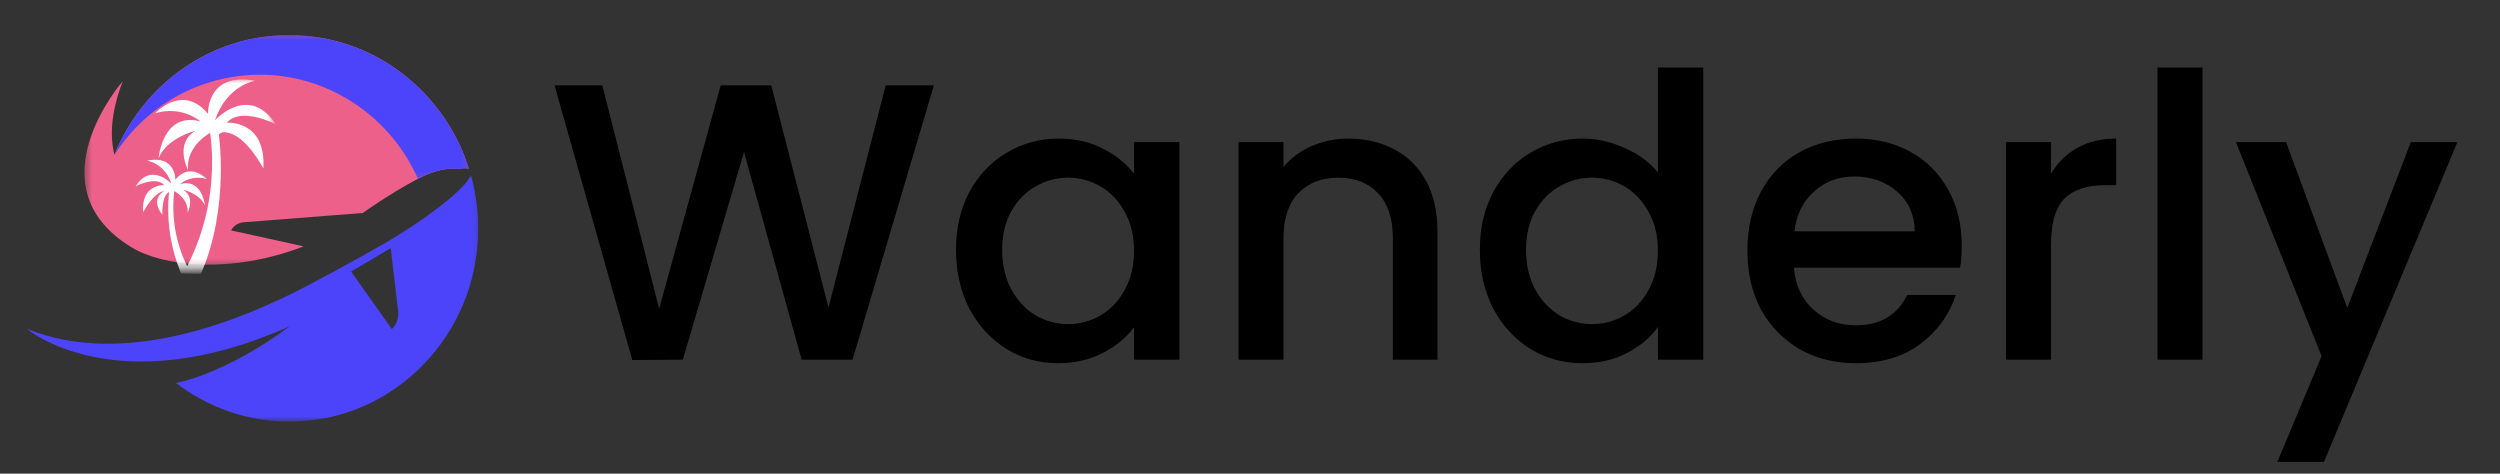 <svg width="285" height="54" viewBox="0 0 285 54" fill="none" xmlns="http://www.w3.org/2000/svg">
<rect x="0" y="0" width="285" height="54" fill="#333333" stroke="none"/>
<g clip-path="url(#clip0_2494_202)">
<path d="M106.462 9.725L97.192 41H91.387L84.817 17.33L77.842 41L72.082 41.045L63.217 9.725H68.662L75.142 35.195L82.162 9.725H87.922L94.447 35.06L100.972 9.725H106.462ZM108.983 28.49C108.983 26 109.493 23.795 110.513 21.875C111.563 19.955 112.973 18.47 114.743 17.42C116.543 16.34 118.523 15.8 120.683 15.8C122.633 15.8 124.328 16.19 125.768 16.97C127.238 17.72 128.408 18.665 129.278 19.805V16.205H134.453V41H129.278V37.31C128.408 38.48 127.223 39.455 125.723 40.235C124.223 41.015 122.513 41.405 120.593 41.405C118.463 41.405 116.513 40.865 114.743 39.785C112.973 38.675 111.563 37.145 110.513 35.195C109.493 33.215 108.983 30.98 108.983 28.49ZM129.278 28.58C129.278 26.87 128.918 25.385 128.198 24.125C127.508 22.865 126.593 21.905 125.453 21.245C124.313 20.585 123.083 20.255 121.763 20.255C120.443 20.255 119.213 20.585 118.073 21.245C116.933 21.875 116.003 22.82 115.283 24.08C114.593 25.31 114.248 26.78 114.248 28.49C114.248 30.2 114.593 31.7 115.283 32.99C116.003 34.28 116.933 35.27 118.073 35.96C119.243 36.62 120.473 36.95 121.763 36.95C123.083 36.95 124.313 36.62 125.453 35.96C126.593 35.3 127.508 34.34 128.198 33.08C128.918 31.79 129.278 30.29 129.278 28.58ZM153.701 15.8C155.651 15.8 157.391 16.205 158.921 17.015C160.481 17.825 161.696 19.025 162.566 20.615C163.436 22.205 163.871 24.125 163.871 26.375V41H158.786V27.14C158.786 24.92 158.231 23.225 157.121 22.055C156.011 20.855 154.496 20.255 152.576 20.255C150.656 20.255 149.126 20.855 147.986 22.055C146.876 23.225 146.321 24.92 146.321 27.14V41H141.191V16.205H146.321V19.04C147.161 18.02 148.226 17.225 149.516 16.655C150.836 16.085 152.231 15.8 153.701 15.8ZM168.705 28.49C168.705 26 169.215 23.795 170.235 21.875C171.285 19.955 172.695 18.47 174.465 17.42C176.265 16.34 178.26 15.8 180.45 15.8C182.07 15.8 183.66 16.16 185.22 16.88C186.81 17.57 188.07 18.5 189 19.67V7.7H194.175V41H189V37.265C188.16 38.465 186.99 39.455 185.49 40.235C184.02 41.015 182.325 41.405 180.405 41.405C178.245 41.405 176.265 40.865 174.465 39.785C172.695 38.675 171.285 37.145 170.235 35.195C169.215 33.215 168.705 30.98 168.705 28.49ZM189 28.58C189 26.87 188.64 25.385 187.92 24.125C187.23 22.865 186.315 21.905 185.175 21.245C184.035 20.585 182.805 20.255 181.485 20.255C180.165 20.255 178.935 20.585 177.795 21.245C176.655 21.875 175.725 22.82 175.005 24.08C174.315 25.31 173.97 26.78 173.97 28.49C173.97 30.2 174.315 31.7 175.005 32.99C175.725 34.28 176.655 35.27 177.795 35.96C178.965 36.62 180.195 36.95 181.485 36.95C182.805 36.95 184.035 36.62 185.175 35.96C186.315 35.3 187.23 34.34 187.92 33.08C188.64 31.79 189 30.29 189 28.58ZM223.638 27.995C223.638 28.925 223.578 29.765 223.458 30.515H204.513C204.663 32.495 205.398 34.085 206.718 35.285C208.038 36.485 209.658 37.085 211.578 37.085C214.338 37.085 216.288 35.93 217.428 33.62H222.963C222.213 35.9 220.848 37.775 218.868 39.245C216.918 40.685 214.488 41.405 211.578 41.405C209.208 41.405 207.078 40.88 205.188 39.83C203.328 38.75 201.858 37.25 200.778 35.33C199.728 33.38 199.203 31.13 199.203 28.58C199.203 26.03 199.713 23.795 200.733 21.875C201.783 19.925 203.238 18.425 205.098 17.375C206.988 16.325 209.148 15.8 211.578 15.8C213.918 15.8 216.003 16.31 217.833 17.33C219.663 18.35 221.088 19.79 222.108 21.65C223.128 23.48 223.638 25.595 223.638 27.995ZM218.283 26.375C218.253 24.485 217.578 22.97 216.258 21.83C214.938 20.69 213.303 20.12 211.353 20.12C209.583 20.12 208.068 20.69 206.808 21.83C205.548 22.94 204.798 24.455 204.558 26.375H218.283ZM233.816 19.805C234.566 18.545 235.556 17.57 236.786 16.88C238.046 16.16 239.531 15.8 241.241 15.8V21.11H239.936C237.926 21.11 236.396 21.62 235.346 22.64C234.326 23.66 233.816 25.43 233.816 27.95V41H228.686V16.205H233.816V19.805ZM251.087 7.7V41H245.957V7.7H251.087ZM280.142 16.205L264.932 52.655H259.622L264.662 40.595L254.897 16.205H260.612L267.587 35.105L274.832 16.205H280.142Z" fill="black"/>
<mask id="mask0_2494_202" style="mask-type:luminance" maskUnits="userSpaceOnUse" x="9" y="4" width="45" height="27">
<path d="M9.455 4H53.792V30.521H9.455V4Z" fill="white"/>
</mask>
<g mask="url(#mask0_2494_202)">
<path d="M14.941 28.163C18.535 30.37 26.199 31.307 34.621 28.087L26.344 26.264C26.641 25.734 27.174 25.387 27.768 25.34L41.352 24.28C41.352 24.28 44.425 22.075 47.624 20.394C50.545 18.858 52.183 19.27 52.183 19.27C52.787 19.155 53.21 19.157 53.465 19.258C50.672 10.406 42.552 4 32.967 4C23.974 4 16.272 9.641 13.047 17.648C12.532 15.64 12.596 12.91 13.996 9.253C13.996 9.253 3.558 21.171 14.941 28.163Z" fill="#EC608A"/>
</g>
<mask id="mask1_2494_202" style="mask-type:luminance" maskUnits="userSpaceOnUse" x="3" y="19" width="52" height="29">
<path d="M3 19.966H54.557V47.977H3V19.966Z" fill="white"/>
</mask>
<g mask="url(#mask1_2494_202)">
<path d="M53.682 19.998C53.174 21.269 50.115 23.898 45.089 27.001C43.869 27.754 39.401 30.292 34.787 32.698C27.808 36.337 14.232 42.098 3.006 37.455C3.006 37.455 13.126 46.087 33.039 37.189C25.502 42.766 20.058 43.656 20.058 43.656C23.655 46.417 28.122 48.057 32.967 48.057C44.862 48.057 54.506 38.194 54.506 26.028C54.506 23.936 54.215 21.916 53.682 19.998ZM44.668 37.514L40.023 30.951L44.543 28.287L45.389 35.502C45.471 36.252 45.204 36.997 44.668 37.514Z" fill="#4C44FA"/>
</g>
<mask id="mask2_2494_202" style="mask-type:luminance" maskUnits="userSpaceOnUse" x="12" y="4" width="42" height="17">
<path d="M12.895 4H53.792V20.748H12.895V4Z" fill="white"/>
</mask>
<g mask="url(#mask2_2494_202)">
<path d="M47.647 20.381C50.554 18.861 52.183 19.27 52.183 19.27C52.788 19.155 53.21 19.157 53.465 19.258C50.672 10.406 42.553 4 32.967 4C23.974 4 16.272 9.641 13.047 17.648C19.064 8.295 31.356 5.701 40.501 11.853C43.743 14.034 46.152 17.019 47.647 20.381Z" fill="#4C44FA"/>
</g>
<mask id="mask3_2494_202" style="mask-type:luminance" maskUnits="userSpaceOnUse" x="36" y="19" width="19" height="29">
<path d="M36.592 19.966H54.557V47.977H36.592V19.966Z" fill="white"/>
</mask>
<g mask="url(#mask3_2494_202)">
<path d="M53.682 19.998C53.322 20.898 51.68 22.481 48.967 24.431C50.076 29.586 49.228 35.175 46.167 39.933C43.792 43.627 40.437 46.267 36.684 47.73C46.808 45.928 54.506 36.899 54.506 26.028C54.506 23.936 54.215 21.916 53.682 19.998Z" fill="#4C44FA"/>
</g>
<mask id="mask4_2494_202" style="mask-type:luminance" maskUnits="userSpaceOnUse" x="15" y="9" width="17" height="22">
<path d="M15.188 9.021H31.238V30.654H15.188V9.021Z" fill="white"/>
</mask>
<g mask="url(#mask4_2494_202)">
<path d="M30.023 19.201C30.023 19.201 28.038 15.378 25.827 15.103C25.67 15.055 25.514 15.052 25.355 15.095C25.197 15.138 25.061 15.22 24.949 15.341C24.949 15.341 26.159 23.62 22.989 31.02C22.959 31.086 22.932 31.15 22.902 31.217L20.642 31.17C20.61 31.104 20.585 31.037 20.555 30.971C19.982 29.536 19.586 28.052 19.368 26.517C19.152 24.981 19.12 23.443 19.274 21.899C18.407 22.283 18.507 24.495 18.507 24.495C17.035 22.567 18.756 21.765 18.756 21.765C17.448 21.944 16.306 24.223 16.306 24.223C16.073 20.934 18.723 21.107 18.723 21.107C17.753 20.007 15.437 21.256 15.437 21.256C17.229 18.453 19.525 20.933 19.525 20.933C19.432 20.608 19.299 20.302 19.126 20.014C18.953 19.725 18.746 19.467 18.505 19.235C18.263 19.004 17.996 18.81 17.703 18.654C17.411 18.497 17.102 18.383 16.779 18.311C20.062 17.636 19.986 20.49 19.986 20.49C21.684 18.386 23.561 20.41 23.561 20.41C23.301 20.33 23.035 20.282 22.765 20.267C22.493 20.252 22.224 20.27 21.957 20.32C21.691 20.372 21.435 20.455 21.187 20.568C20.939 20.682 20.709 20.826 20.495 20.997C23.059 20.259 23.364 23.433 23.364 23.433C22.771 22.044 20.837 21.614 20.837 21.614C22.314 22.428 21.393 24.251 21.393 24.251C21.515 22.625 19.865 21.777 19.865 21.777C19.692 23.248 19.73 24.714 19.98 26.173C20.231 27.635 20.684 29.026 21.336 30.35C21.932 29.189 22.435 27.991 22.849 26.751C23.262 25.511 23.58 24.246 23.803 22.956C24.025 21.667 24.149 20.368 24.174 19.058C24.2 17.749 24.128 16.445 23.956 15.147C23.956 15.147 21.188 16.614 21.433 19.368C21.433 19.368 19.831 16.315 22.305 14.9C22.11 14.944 19.026 15.749 18.078 18.03C18.078 18.03 18.525 12.663 22.872 13.849C22.507 13.565 22.114 13.33 21.693 13.142C21.272 12.954 20.836 12.821 20.384 12.741C19.931 12.661 19.476 12.637 19.017 12.669C18.561 12.701 18.113 12.786 17.675 12.928C17.675 12.928 20.802 9.456 23.715 12.976C23.715 12.976 23.52 8.153 29.087 9.213C29.087 9.213 25.863 9.683 24.509 13.707C24.66 13.548 28.394 9.57 31.425 14.161C31.259 14.081 27.447 12.145 25.866 13.991C25.864 13.991 30.344 13.631 30.023 19.201Z" fill="white"/>
</g>
<mask id="mask5_2494_202" style="mask-type:luminance" maskUnits="userSpaceOnUse" x="14" y="8" width="18" height="16">
<path d="M14.612 8.079H31.238V23.875H14.612V8.079Z" fill="white"/>
</mask>
<g mask="url(#mask5_2494_202)">
<path d="M22.724 2.675C23.4 2.67 24.076 2.697 24.751 2.759C25.426 2.82 26.096 2.913 26.761 3.04C27.427 3.166 28.085 3.325 28.736 3.514C29.389 3.705 30.029 3.927 30.659 4.18C31.289 4.432 31.907 4.716 32.511 5.029C33.115 5.342 33.704 5.684 34.276 6.054C34.847 6.425 35.401 6.822 35.937 7.246C36.472 7.669 36.987 8.12 37.48 8.593C37.974 9.068 38.443 9.566 38.891 10.085C39.337 10.606 39.76 11.146 40.157 11.708C40.552 12.269 40.923 12.849 41.266 13.446C41.608 14.043 41.923 14.655 42.208 15.283C42.493 15.912 42.75 16.552 42.975 17.205C43.203 17.857 43.397 18.52 43.562 19.192C43.727 19.864 43.859 20.542 43.959 21.226C44.061 21.912 44.131 22.6 44.167 23.292C44.182 22.945 44.189 22.596 44.188 22.244C44.172 21.538 44.124 20.832 44.04 20.13C43.958 19.427 43.842 18.731 43.694 18.041C43.544 17.349 43.362 16.668 43.149 15.995C42.935 15.323 42.69 14.661 42.414 14.012C42.136 13.365 41.83 12.731 41.493 12.113C41.157 11.496 40.791 10.896 40.397 10.314C40.003 9.732 39.583 9.172 39.135 8.633C38.689 8.092 38.217 7.576 37.72 7.083C37.224 6.591 36.706 6.124 36.166 5.683C35.624 5.241 35.064 4.828 34.484 4.443C33.904 4.056 33.306 3.701 32.693 3.375C32.079 3.049 31.452 2.754 30.81 2.491C30.168 2.227 29.514 1.997 28.851 1.798C28.187 1.598 27.515 1.433 26.836 1.302C26.156 1.17 25.471 1.073 24.783 1.009C24.094 0.944 23.403 0.915 22.712 0.92C22.02 0.925 21.331 0.964 20.642 1.038C19.954 1.111 19.272 1.219 18.594 1.361C17.916 1.502 17.247 1.677 16.586 1.885C15.924 2.093 15.275 2.334 14.636 2.606C13.998 2.879 13.374 3.183 12.765 3.517C12.156 3.852 11.563 4.217 10.988 4.611C10.415 5.005 9.86 5.426 9.325 5.875C8.791 6.324 8.278 6.797 7.789 7.298C7.299 7.798 6.835 8.32 6.394 8.867C5.955 9.413 5.542 9.98 5.156 10.566C4.771 11.154 4.413 11.759 4.084 12.382C3.757 13.003 3.459 13.641 3.192 14.293C2.923 14.945 2.687 15.61 2.482 16.286C2.278 16.961 2.106 17.647 1.967 18.338C1.827 19.032 1.721 19.73 1.648 20.433C1.575 21.137 1.536 21.843 1.53 22.55C1.53 22.901 1.545 23.249 1.563 23.596C1.59 22.904 1.649 22.215 1.742 21.53C1.834 20.843 1.957 20.163 2.112 19.488C2.267 18.815 2.454 18.149 2.672 17.494C2.888 16.837 3.136 16.193 3.413 15.562C3.69 14.93 3.996 14.313 4.331 13.71C4.665 13.108 5.027 12.524 5.416 11.957C5.804 11.391 6.219 10.844 6.66 10.317C7.099 9.79 7.563 9.286 8.05 8.805C8.537 8.324 9.044 7.866 9.574 7.436C10.103 7.004 10.652 6.597 11.22 6.22C11.786 5.842 12.369 5.49 12.97 5.17C13.568 4.847 14.182 4.556 14.809 4.295C15.436 4.032 16.074 3.801 16.722 3.601C17.371 3.401 18.027 3.233 18.691 3.098C19.355 2.962 20.024 2.858 20.698 2.788C21.371 2.717 22.046 2.679 22.724 2.675Z" fill="white"/>
</g>
</g>
<defs>
<clipPath id="clip0_2494_202">
<rect width="285" height="54" fill="white"/>
</clipPath>
</defs>
</svg>
